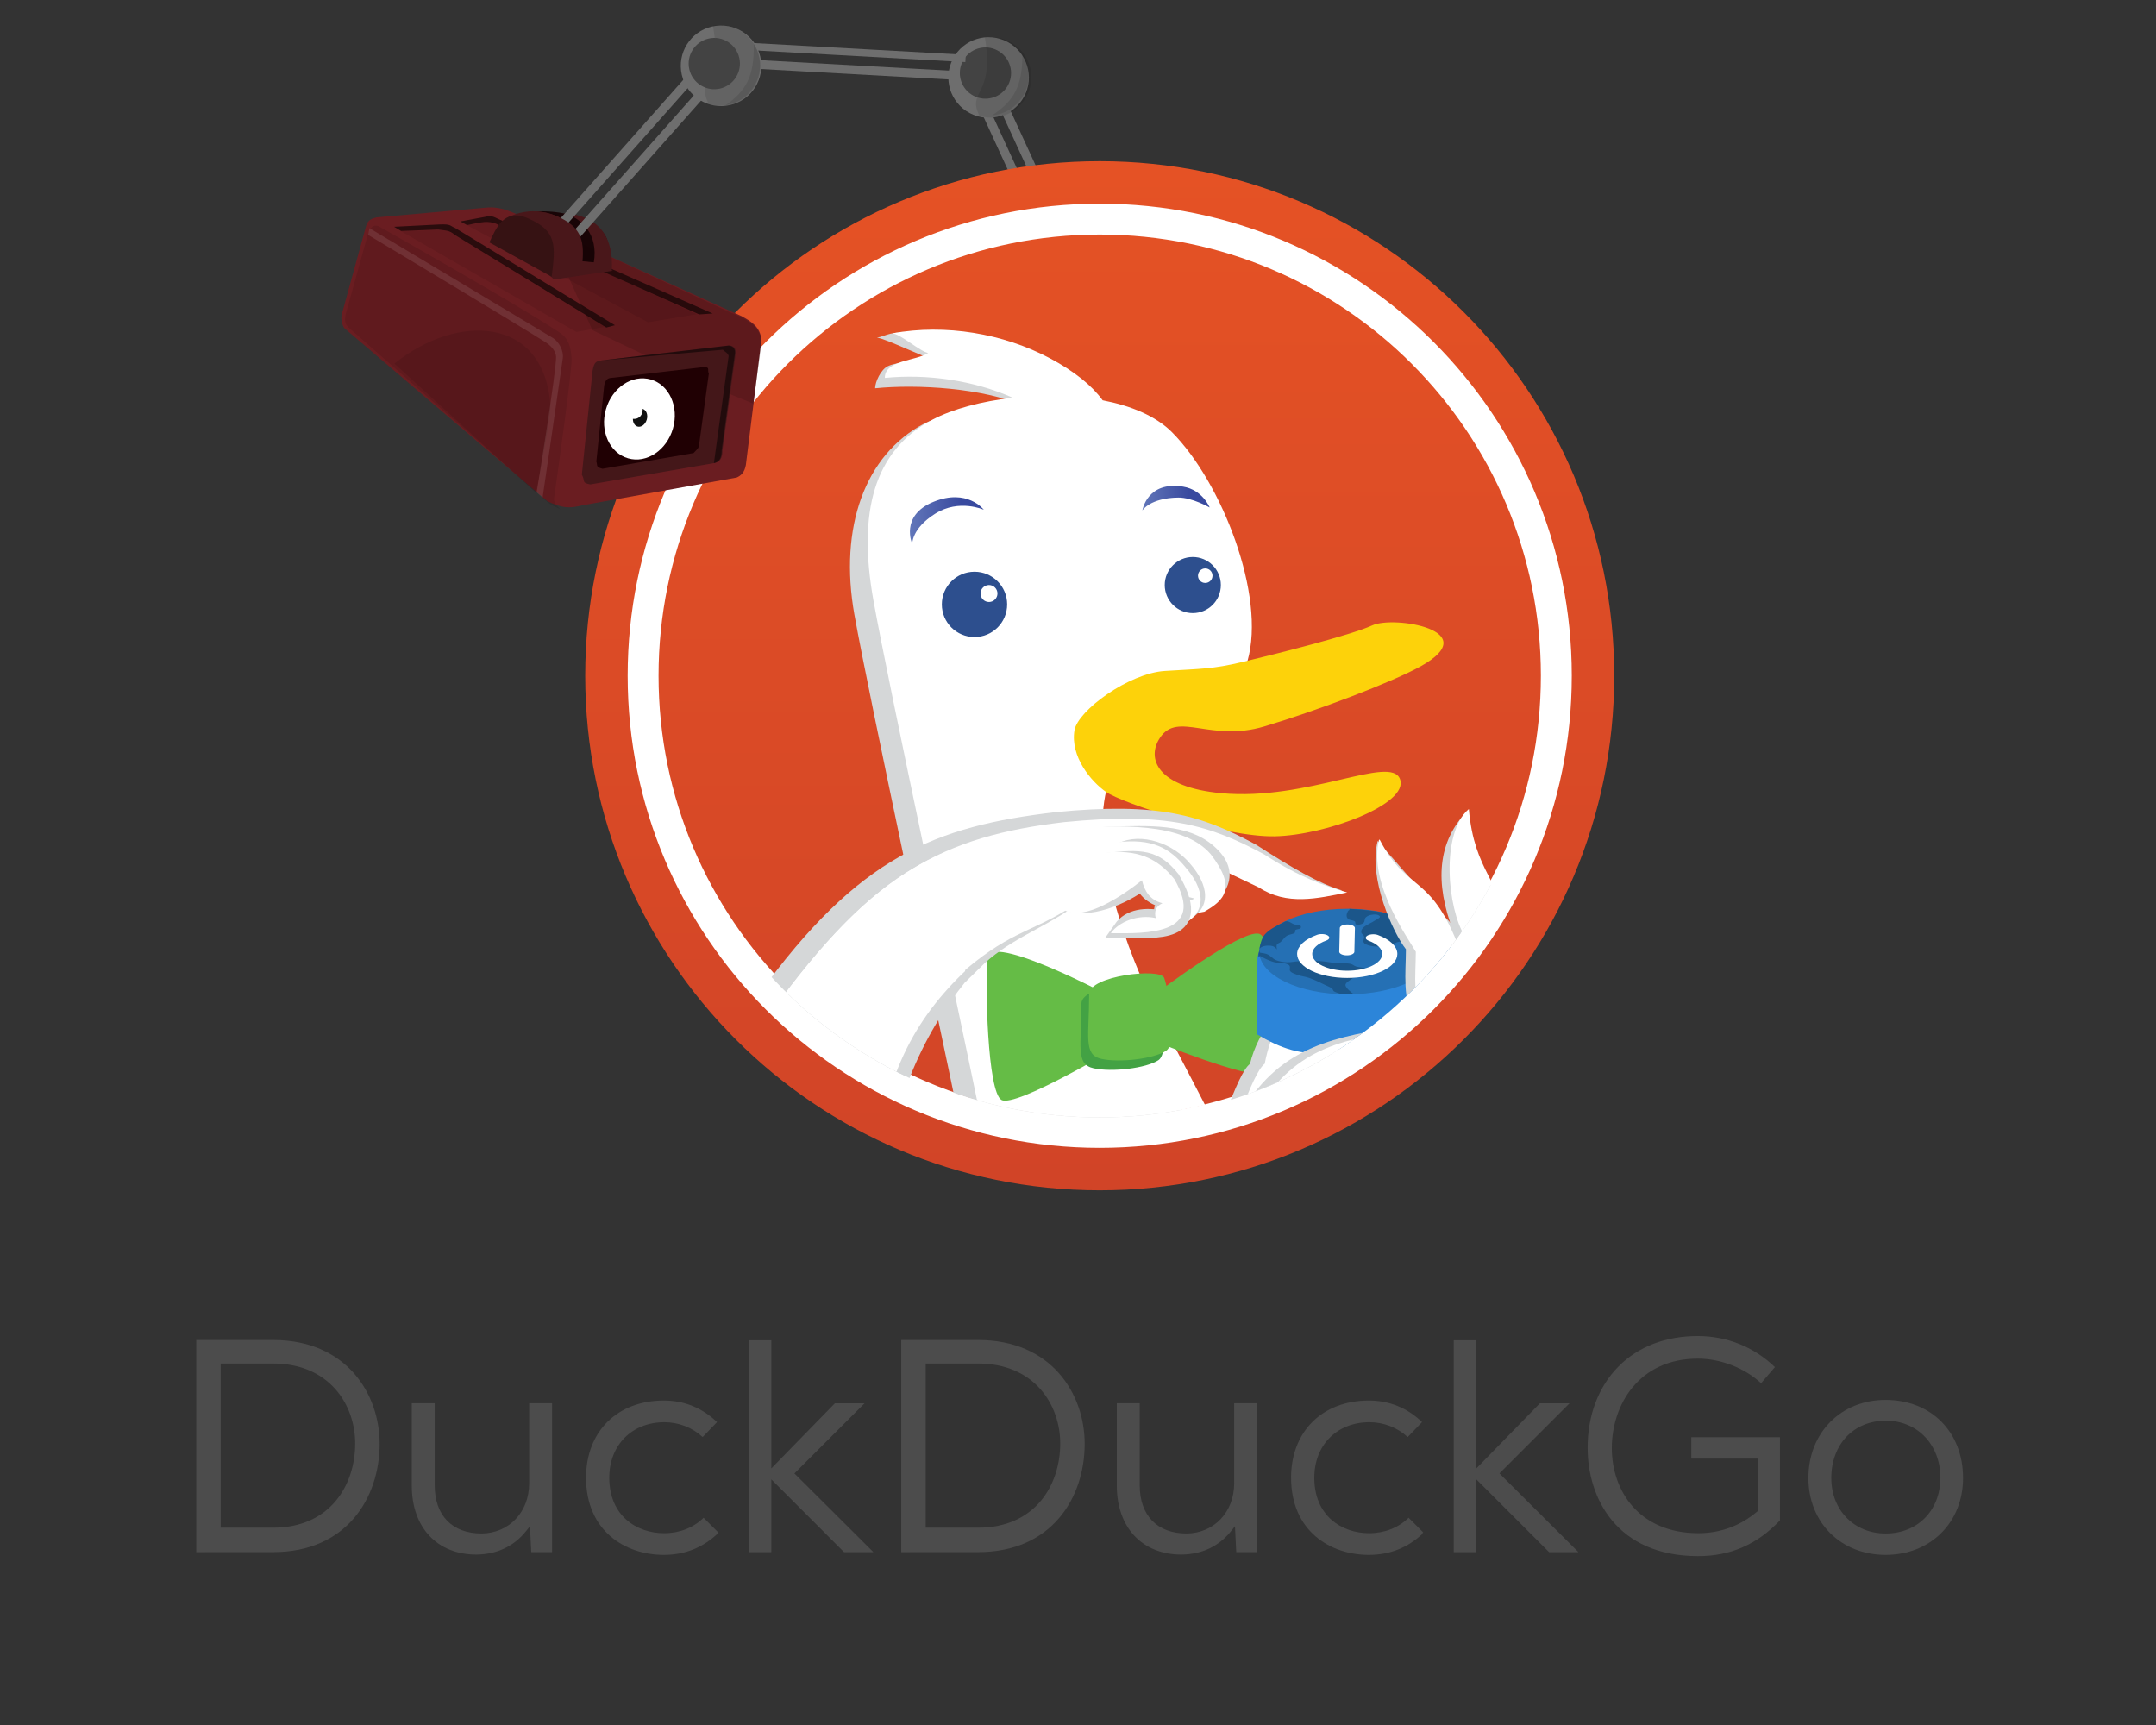<?xml version="1.0" encoding="UTF-8" standalone="no"?>
<!-- Generator: Adobe Illustrator 16.0.4, SVG Export Plug-In . SVG Version: 6.00 Build 0)  -->

<svg
   xmlns:dc="http://purl.org/dc/elements/1.1/"
   xmlns:cc="http://creativecommons.org/ns#"
   xmlns:rdf="http://www.w3.org/1999/02/22-rdf-syntax-ns#"
   xmlns:svg="http://www.w3.org/2000/svg"
   xmlns="http://www.w3.org/2000/svg"
   xmlns:xlink="http://www.w3.org/1999/xlink"
   xmlns:sodipodi="http://sodipodi.sourceforge.net/DTD/sodipodi-0.dtd"
   xmlns:inkscape="http://www.inkscape.org/namespaces/inkscape"
   version="1.1"
   id="Layer_1"
   x="0px"
   y="0px"
   width="250px"
   height="200px"
   viewBox="-10.5 -3.5 250 200"
   enable-background="new -10.5 -3.5 250 200"
   xml:space="preserve"
   inkscape:version="0.48.4 r9939"
   sodipodi:docname="logo_homepage.normal.v105.html"><rect x="-10.5" y="-3.5" width="250" height="200" fill="#333333" stroke="none"/><defs
     id="defs116"><clipPath
       clipPathUnits="userSpaceOnUse"
       id="clipPath6124"><path
         sodipodi:type="arc"
         style="fill:#ffffff;fill-opacity:1;fill-rule:nonzero;stroke:none"
         id="path6126"
         sodipodi:cx="132.9572"
         sodipodi:cy="85.411888"
         sodipodi:rx="52.91964"
         sodipodi:ry="52.91964"
         d="m 185.877,85.412 a 52.92,52.92 0 1 1 -105.839,0 52.92,52.92 0 1 1 105.839,0 z"
         transform="matrix(0.992,0,0,0.992,-4.403,-6.335)" /></clipPath><clipPath
       clipPathUnits="userSpaceOnUse"
       id="clipPath6164"><path
         sodipodi:type="arc"
         style="fill:#ffffff;fill-opacity:1;fill-rule:nonzero;stroke:none"
         id="path6166"
         sodipodi:cx="132.9572"
         sodipodi:cy="85.411888"
         sodipodi:rx="52.91964"
         sodipodi:ry="52.91964"
         d="m 185.877,85.412 a 52.92,52.92 0 1 1 -105.839,0 52.92,52.92 0 1 1 105.839,0 z"
         transform="matrix(0.992,0,0,0.992,-4.403,-6.335)" /></clipPath><clipPath
       clipPathUnits="userSpaceOnUse"
       id="clipPath6168"><path
         sodipodi:type="arc"
         style="fill:#ffffff;fill-opacity:1;fill-rule:nonzero;stroke:none"
         id="path6170"
         sodipodi:cx="132.9572"
         sodipodi:cy="85.411888"
         sodipodi:rx="52.91964"
         sodipodi:ry="52.91964"
         d="m 185.877,85.412 a 52.92,52.92 0 1 1 -105.839,0 52.92,52.92 0 1 1 105.839,0 z"
         transform="matrix(0.992,0,0,0.992,-4.403,-6.335)" /></clipPath><clipPath
       id="SVGID_3_-9"><path
         d="m 180.221,78.206 c 0,29.06 -23.64,52.699 -52.703,52.699 -29.057,0 -52.695,-23.642 -52.695,-52.699 0,-29.056 23.64,-52.694 52.695,-52.694 29.063,-0.001 52.703,23.638 52.703,52.694 z"
         id="use22"
         inkscape:connector-curvature="0" /></clipPath><linearGradient
       id="SVGID_4_-1"
       gradientUnits="userSpaceOnUse"
       x1="205.383"
       y1="651.261"
       x2="214"
       y2="651.261"
       gradientTransform="translate(-100,-591)"><stop
         offset="0.006"
         style="stop-color:#6176B9"
         id="stop39" /><stop
         offset="0.691"
         style="stop-color:#394A9F"
         id="stop41" /></linearGradient><linearGradient
       id="SVGID_5_-9"
       gradientUnits="userSpaceOnUse"
       x1="232.491"
       y1="648.637"
       x2="240.34"
       y2="648.637"
       gradientTransform="translate(-100,-591)"><stop
         offset="0.006"
         style="stop-color:#6176B9"
         id="stop46" /><stop
         offset="0.691"
         style="stop-color:#394A9F"
         id="stop48" /></linearGradient><linearGradient
       id="SVGID_1_-1"
       gradientUnits="userSpaceOnUse"
       x1="227.518"
       y1="729.348"
       x2="227.518"
       y2="609.349"
       gradientTransform="translate(-110.26,-593.988)"><stop
         offset="0"
         style="stop-color:#D14427"
         id="stop4" /><stop
         offset="1"
         style="stop-color:#E55225"
         id="stop6-0" /></linearGradient><clipPath
       clipPathUnits="userSpaceOnUse"
       id="clipPath4222"><path
         sodipodi:type="arc"
         style="fill:#ffffff;fill-opacity:1;fill-rule:nonzero;stroke:none"
         id="path4224"
         sodipodi:cx="146.61459"
         sodipodi:cy="89.906464"
         sodipodi:rx="51.599243"
         sodipodi:ry="51.599243"
         d="m 198.214,89.906 a 51.599,51.599 0 1 1 -103.198,0 51.599,51.599 0 1 1 103.198,0 z"
         transform="translate(-19.182,-11.726)" /></clipPath><clipPath
       clipPathUnits="userSpaceOnUse"
       id="clipPath4226"><path
         sodipodi:type="arc"
         style="fill:#ffffff;fill-opacity:1;fill-rule:nonzero;stroke:none"
         id="path4228"
         sodipodi:cx="146.61459"
         sodipodi:cy="89.906464"
         sodipodi:rx="51.599243"
         sodipodi:ry="51.599243"
         d="m 198.214,89.906 a 51.599,51.599 0 1 1 -103.198,0 51.599,51.599 0 1 1 103.198,0 z"
         transform="translate(-19.182,-11.726)" /></clipPath><clipPath
       clipPathUnits="userSpaceOnUse"
       id="clipPath4230"><path
         sodipodi:type="arc"
         style="fill:#ffffff;fill-opacity:1;fill-rule:nonzero;stroke:none"
         id="path4232"
         sodipodi:cx="146.61459"
         sodipodi:cy="89.906464"
         sodipodi:rx="51.599243"
         sodipodi:ry="51.599243"
         d="m 198.214,89.906 a 51.599,51.599 0 1 1 -103.198,0 51.599,51.599 0 1 1 103.198,0 z"
         transform="translate(-19.182,-11.726)" /></clipPath><clipPath
       clipPathUnits="userSpaceOnUse"
       id="clipPath4234"><path
         sodipodi:type="arc"
         style="fill:#ffffff;fill-opacity:1;fill-rule:nonzero;stroke:none"
         id="path4236"
         sodipodi:cx="146.61459"
         sodipodi:cy="89.906464"
         sodipodi:rx="51.599243"
         sodipodi:ry="51.599243"
         d="m 198.214,89.906 a 51.599,51.599 0 1 1 -103.198,0 51.599,51.599 0 1 1 103.198,0 z"
         transform="translate(-19.182,-11.726)" /></clipPath><clipPath
       clipPathUnits="userSpaceOnUse"
       id="clipPath4238"><path
         sodipodi:type="arc"
         style="fill:#ffffff;fill-opacity:1;fill-rule:nonzero;stroke:none"
         id="path4240"
         sodipodi:cx="146.61459"
         sodipodi:cy="89.906464"
         sodipodi:rx="51.599243"
         sodipodi:ry="51.599243"
         d="m 198.214,89.906 a 51.599,51.599 0 1 1 -103.198,0 51.599,51.599 0 1 1 103.198,0 z"
         transform="translate(-19.182,-11.726)" /></clipPath><clipPath
       clipPathUnits="userSpaceOnUse"
       id="clipPath4242"><path
         sodipodi:type="arc"
         style="fill:#ffffff;fill-opacity:1;fill-rule:nonzero;stroke:none"
         id="path4244"
         sodipodi:cx="146.61459"
         sodipodi:cy="89.906464"
         sodipodi:rx="51.599243"
         sodipodi:ry="51.599243"
         d="m 198.214,89.906 a 51.599,51.599 0 1 1 -103.198,0 51.599,51.599 0 1 1 103.198,0 z"
         transform="translate(-19.182,-11.726)" /></clipPath><clipPath
       clipPathUnits="userSpaceOnUse"
       id="clipPath4246"><path
         sodipodi:type="arc"
         style="fill:#ffffff;fill-opacity:1;fill-rule:nonzero;stroke:none"
         id="path4248"
         sodipodi:cx="146.61459"
         sodipodi:cy="89.906464"
         sodipodi:rx="51.599243"
         sodipodi:ry="51.599243"
         d="m 198.214,89.906 a 51.599,51.599 0 1 1 -103.198,0 51.599,51.599 0 1 1 103.198,0 z"
         transform="translate(-19.182,-11.726)" /></clipPath><clipPath
       clipPathUnits="userSpaceOnUse"
       id="clipPath4250"><path
         sodipodi:type="arc"
         style="fill:#ffffff;fill-opacity:1;fill-rule:nonzero;stroke:none"
         id="path4252"
         sodipodi:cx="146.61459"
         sodipodi:cy="89.906464"
         sodipodi:rx="51.599243"
         sodipodi:ry="51.599243"
         d="m 198.214,89.906 a 51.599,51.599 0 1 1 -103.198,0 51.599,51.599 0 1 1 103.198,0 z"
         transform="translate(-19.182,-11.726)" /></clipPath><clipPath
       clipPathUnits="userSpaceOnUse"
       id="clipPath4254"><path
         sodipodi:type="arc"
         style="fill:#ffffff;fill-opacity:1;fill-rule:nonzero;stroke:none"
         id="path4256"
         sodipodi:cx="146.61459"
         sodipodi:cy="89.906464"
         sodipodi:rx="51.599243"
         sodipodi:ry="51.599243"
         d="m 198.214,89.906 a 51.599,51.599 0 1 1 -103.198,0 51.599,51.599 0 1 1 103.198,0 z"
         transform="translate(-19.182,-11.726)" /></clipPath><clipPath
       clipPathUnits="userSpaceOnUse"
       id="clipPath4258"><path
         sodipodi:type="arc"
         style="fill:#ffffff;fill-opacity:1;fill-rule:nonzero;stroke:none"
         id="path4260"
         sodipodi:cx="146.61459"
         sodipodi:cy="89.906464"
         sodipodi:rx="51.599243"
         sodipodi:ry="51.599243"
         d="m 198.214,89.906 a 51.599,51.599 0 1 1 -103.198,0 51.599,51.599 0 1 1 103.198,0 z"
         transform="translate(-19.182,-11.726)" /></clipPath><clipPath
       clipPathUnits="userSpaceOnUse"
       id="clipPath4262"><path
         sodipodi:type="arc"
         style="fill:#ffffff;fill-opacity:1;fill-rule:nonzero;stroke:none"
         id="path4264"
         sodipodi:cx="146.61459"
         sodipodi:cy="89.906464"
         sodipodi:rx="51.599243"
         sodipodi:ry="51.599243"
         d="m 198.214,89.906 a 51.599,51.599 0 1 1 -103.198,0 51.599,51.599 0 1 1 103.198,0 z"
         transform="matrix(2.285,0,0,4.793,-73.438,-511.103)" /></clipPath><clipPath
       clipPathUnits="userSpaceOnUse"
       id="clipPath4266"><path
         sodipodi:type="arc"
         style="fill:#ffffff;fill-opacity:1;fill-rule:nonzero;stroke:none"
         id="path4268"
         sodipodi:cx="146.61459"
         sodipodi:cy="89.906464"
         sodipodi:rx="51.599243"
         sodipodi:ry="51.599243"
         d="m 198.214,89.906 a 51.599,51.599 0 1 1 -103.198,0 51.599,51.599 0 1 1 103.198,0 z"
         transform="translate(-19.182,-11.726)" /></clipPath><clipPath
       clipPathUnits="userSpaceOnUse"
       id="clipPath4270"><path
         sodipodi:type="arc"
         style="fill:#ffffff;fill-opacity:1;fill-rule:nonzero;stroke:none"
         id="path4272"
         sodipodi:cx="146.61459"
         sodipodi:cy="89.906464"
         sodipodi:rx="51.599243"
         sodipodi:ry="51.599243"
         d="m 198.214,89.906 a 51.599,51.599 0 1 1 -103.198,0 51.599,51.599 0 1 1 103.198,0 z"
         transform="translate(-19.182,-7.206)" /></clipPath><clipPath
       clipPathUnits="userSpaceOnUse"
       id="clipPath4274"><path
         sodipodi:type="arc"
         style="fill:#ffffff;fill-opacity:1;fill-rule:nonzero;stroke:none"
         id="path4276"
         sodipodi:cx="146.61459"
         sodipodi:cy="89.906464"
         sodipodi:rx="51.599243"
         sodipodi:ry="51.599243"
         d="m 198.214,89.906 a 51.599,51.599 0 1 1 -103.198,0 51.599,51.599 0 1 1 103.198,0 z"
         transform="translate(-19.182,-11.726)" /></clipPath><clipPath
       clipPathUnits="userSpaceOnUse"
       id="clipPath4278"><path
         sodipodi:type="arc"
         style="fill:#ffffff;fill-opacity:1;fill-rule:nonzero;stroke:none"
         id="path4280"
         sodipodi:cx="146.61459"
         sodipodi:cy="89.906464"
         sodipodi:rx="51.599243"
         sodipodi:ry="51.599243"
         d="m 198.214,89.906 a 51.599,51.599 0 1 1 -103.198,0 51.599,51.599 0 1 1 103.198,0 z"
         transform="translate(-19.182,-11.726)" /></clipPath><clipPath
       clipPathUnits="userSpaceOnUse"
       id="clipPath4282"><path
         sodipodi:type="arc"
         style="fill:#ffffff;fill-opacity:1;fill-rule:nonzero;stroke:none"
         id="path4284"
         sodipodi:cx="146.61459"
         sodipodi:cy="89.906464"
         sodipodi:rx="51.599243"
         sodipodi:ry="51.599243"
         d="m 198.214,89.906 a 51.599,51.599 0 1 1 -103.198,0 51.599,51.599 0 1 1 103.198,0 z"
         transform="translate(-19.182,-11.726)" /></clipPath><clipPath
       clipPathUnits="userSpaceOnUse"
       id="clipPath4286"><path
         sodipodi:type="arc"
         style="fill:#ffffff;fill-opacity:1;fill-rule:nonzero;stroke:none"
         id="path4288"
         sodipodi:cx="146.61459"
         sodipodi:cy="89.906464"
         sodipodi:rx="51.599243"
         sodipodi:ry="51.599243"
         d="m 198.214,89.906 a 51.599,51.599 0 1 1 -103.198,0 51.599,51.599 0 1 1 103.198,0 z"
         transform="translate(-19.182,-11.726)" /></clipPath><clipPath
       clipPathUnits="userSpaceOnUse"
       id="clipPath4290"><path
         sodipodi:type="arc"
         style="fill:#ffffff;fill-opacity:1;fill-rule:nonzero;stroke:none"
         id="path4292"
         sodipodi:cx="146.61459"
         sodipodi:cy="89.906464"
         sodipodi:rx="51.599243"
         sodipodi:ry="51.599243"
         d="m 198.214,89.906 a 51.599,51.599 0 1 1 -103.198,0 51.599,51.599 0 1 1 103.198,0 z"
         transform="translate(-29.442,-14.714)" /></clipPath></defs><sodipodi:namedview
     pagecolor="#ffffff"
     bordercolor="#666666"
     borderopacity="1"
     objecttolerance="10"
     gridtolerance="10"
     guidetolerance="10"
     inkscape:pageopacity="0"
     inkscape:pageshadow="2"
     inkscape:window-width="1590"
     inkscape:window-height="890"
     id="namedview114"
     showgrid="false"
     inkscape:zoom="2.3311073"
     inkscape:cx="121.281"
     inkscape:cy="84.663119"
     inkscape:window-x="0"
     inkscape:window-y="0"
     inkscape:window-maximized="1"
     inkscape:current-layer="Layer_1" /><g
     id="g3338"
     transform="matrix(-0.99,-0.143,-0.143,0.99,241.991,19.085)"><rect
       transform="matrix(-0.84,-0.543,-0.543,0.84,0,0)"
       y="-69.644"
       x="-119.87"
       height="23.917"
       width="1.023"
       id="rect3154-74-8"
       style="fill:#6e6e6e;fill-opacity:1;stroke:none" /><rect
       transform="matrix(-0.84,-0.543,-0.543,0.84,0,0)"
       y="-68.509"
       x="-121.987"
       height="23.917"
       width="1.023"
       id="rect3154-7-5-0"
       style="fill:#6e6e6e;fill-opacity:1;stroke:none" /><path
       transform="matrix(-0.621,-1.727,-1.727,0.621,69.342,-189.514)"
       d="m -110.553,0.712 c 0,1.405 -1.139,2.544 -2.544,2.544 -1.405,0 -2.544,-1.139 -2.544,-2.544 0,-1.405 1.139,-2.544 2.544,-2.544 1.405,0 2.544,1.139 2.544,2.544 z"
       sodipodi:ry="2.5440969"
       sodipodi:rx="2.5440969"
       sodipodi:cy="0.71239948"
       sodipodi:cx="-113.09668"
       id="path3984-3-5"
       style="fill:#6e6e6e;fill-opacity:1;fill-rule:nonzero;stroke:none"
       sodipodi:type="arc" /><path
       transform="matrix(-0.621,-1.727,-1.727,0.621,69.779,-189.971)"
       d="m -111.478,0.712 c 0,0.894 -0.725,1.619 -1.619,1.619 -0.894,0 -1.619,-0.725 -1.619,-1.619 0,-0.894 0.725,-1.619 1.619,-1.619 0.894,0 1.619,0.725 1.619,1.619 z"
       sodipodi:ry="1.6189709"
       sodipodi:rx="1.6189709"
       sodipodi:cy="0.71239948"
       sodipodi:cx="-113.09668"
       id="path3984-3-6-9-3"
       style="fill:#434343;fill-opacity:1;fill-rule:nonzero;stroke:none"
       sodipodi:type="arc" /><g
       transform="matrix(0.871,-0.491,0.491,0.871,14.823,68.58)"
       id="g3286"><path
         style="opacity:0.1;fill:#000000;fill-opacity:1;fill-rule:nonzero;stroke:none"
         d="m 136.434,1.781 c -2.427,0.873 -3.687,3.548 -2.814,5.975 0.479,1.332 1.501,2.313 2.727,2.782 3.069,-1.493 -0.092,-2.791 5.052,-7.581 -1.237,-1.299 -3.169,-1.821 -4.965,-1.175 z"
         id="path3984-0-5-3"
         inkscape:connector-curvature="0"
         sodipodi:nodetypes="ssccs" /><path
         style="opacity:0.1;fill:#000000;fill-opacity:1;fill-rule:nonzero;stroke:none"
         d="m 136.824,1.775 c -2.427,0.873 -3.687,3.548 -2.814,5.975 0.263,0.732 0.69,1.357 1.225,1.85 -0.968,-2.882 -0.765,-4.805 1.589,-7.825 z"
         id="path3984-0-9-1-7"
         inkscape:connector-curvature="0"
         sodipodi:nodetypes="cscc" /></g></g><path
     sodipodi:type="arc"
     style="fill:#ffffff;fill-opacity:1;fill-rule:nonzero;stroke:none"
     id="path3430"
     sodipodi:cx="134.39937"
     sodipodi:cy="79.487213"
     sodipodi:rx="56.277195"
     sodipodi:ry="56.683235"
     d="m 190.677,79.487 a 56.277,56.683 0 1 1 -112.554,0 56.277,56.683 0 1 1 112.554,0 z"
     transform="translate(-16.672,-4.312)" /><g
     id="g3"><linearGradient
       id="SVGID_1_"
       gradientUnits="userSpaceOnUse"
       x1="863.019"
       y1="-1255.507"
       x2="863.019"
       y2="-1136.188"
       gradientTransform="matrix(1 0 0 -1 -746 -1121)"><stop
         offset="0"
         style="stop-color:#D14427"
         id="stop6" /><stop
         offset="1"
         style="stop-color:#E55225"
         id="stop8" /></linearGradient><path
       fill="url(#SVGID_1_)"
       d="M168.173,74.848c0,28.251-22.901,51.157-51.155,51.157c-28.252,0-51.155-22.905-51.155-51.157   c0-28.252,22.902-51.155,51.155-51.155C145.271,23.693,168.173,46.597,168.173,74.848z M176.678,74.848   c0,32.947-26.713,59.66-59.66,59.66c-32.947,0-59.66-26.713-59.66-59.66c0-32.947,26.713-59.66,59.66-59.66   C149.965,15.188,176.678,41.9,176.678,74.848z M171.756,74.848c0-30.229-24.51-54.736-54.738-54.736   c-30.227,0-54.738,24.508-54.738,54.736s24.512,54.736,54.738,54.736C147.246,129.584,171.756,105.076,171.756,74.848z"
       id="path10" /><g
       id="g12"><g
         id="g14"><g
           id="g16"><g
             id="g18"><g
               id="g20"><g
                 id="g22"><g
                   id="g24"><defs
                     id="defs26"><path
                       id="SVGID_2_"
                       d="M168.374,74.707c0,28.316-23.036,51.354-51.356,51.354c-28.313,0-51.348-23.039-51.348-51.354           c0-28.313,23.036-51.348,51.348-51.348C145.338,23.358,168.374,46.394,168.374,74.707z" /></defs><clipPath
                     id="SVGID_3_"><use
                       xlink:href="#SVGID_2_"
                       overflow="visible"
                       id="use30" /></clipPath><g
                     clip-path="url(#SVGID_3_)"
                     id="g32"><path
                       fill="#D5D7D8"
                       d="M137.982,151.041c-1.801-8.285-12.262-27.039-16.229-34.969c-3.965-7.93-7.939-19.11-6.129-26.322           c0.327-1.312-3.436-11.307-2.354-12.014c8.416-5.49,10.632,0.598,14.001-1.863c1.737-1.273,4.09,1.047,4.692-1.059           c2.158-7.568-3.006-20.76-8.769-26.527c-1.885-1.879-4.772-3.059-8.03-3.686c-1.254-1.713-3.275-3.361-6.138-4.879           c-3.188-1.697-10.121-3.938-13.717-4.535c-2.492-0.41-3.055,0.287-4.119,0.461c0.992,0.088,5.699,2.414,6.615,2.549           c-0.916,0.619-3.607-0.029-5.324,0.742c-0.865,0.391-1.512,1.877-1.506,2.58c4.91-0.496,12.574-0.016,17.1,2           c-3.602,0.41-9.08,0.867-11.436,2.105c-6.848,3.609-9.873,12.035-8.07,22.133c1.804,10.075,9.738,46.849,12.262,59.129           c2.525,12.263-5.408,20.189-10.455,22.354l5.408,0.363l-1.801,3.967c6.484,0.719,13.695-1.441,13.695-1.441           c-1.438,3.965-11.176,5.412-11.176,5.412s4.691,1.438,12.258-1.447c7.575-2.883,12.263-4.688,12.263-4.688l3.604,9.373           l6.854-6.846l2.885,7.211C134.375,161.143,139.785,159.336,137.982,151.041z"
                       id="path34" /><path
                       fill="#FFFFFF"
                       d="M140.16,149.359c-1.795-8.289-12.256-27.043-16.227-34.977c-3.97-7.935-7.935-19.112-6.129-26.321           c0.334-1.309,0.34-6.668,1.428-7.379c8.41-5.494,7.812-0.184,11.186-2.645c1.74-1.27,3.133-2.805,3.738-4.912           c2.164-7.572-3.006-20.76-8.773-26.529c-1.879-1.879-4.768-3.062-8.025-3.686c-1.252-1.717-3.271-3.361-6.13-4.881           c-5.391-2.863-12.074-4.006-18.266-2.883c0.99,0.09,3.256,2.137,4.168,2.273c-1.381,0.936-5.053,0.816-5.029,2.896           c4.916-0.492,10.303,0.285,14.834,2.297c-3.602,0.41-6.955,1.299-9.311,2.543c-6.854,3.602-8.656,10.812-6.854,20.914           c1.807,10.096,9.742,46.87,12.256,59.127c2.527,12.258-5.402,20.188-10.449,22.352l5.408,0.359l-1.801,3.973           c6.484,0.719,13.695-1.441,13.695-1.441c-1.438,3.972-11.176,5.406-11.176,5.406s4.686,1.441,12.258-1.445           c7.578-2.883,12.269-4.686,12.269-4.686l3.602,9.373l6.854-6.852l2.89,7.213           C136.564,159.455,141.969,157.65,140.16,149.359z"
                       id="path36" /><path
                       fill="#2D4F8E"
                       d="M98.711,66.574c0-2.092,1.693-3.787,3.789-3.787c2.09,0,3.785,1.695,3.785,3.787           c0,2.094-1.695,3.787-3.785,3.787C100.404,70.361,98.711,68.668,98.711,66.574z"
                       id="path38" /><path
                       fill="#FFFFFF"
                       d="M103.197,65.312c0-0.545,0.441-0.984,0.98-0.984c0.543,0,0.984,0.439,0.984,0.984           c0,0.543-0.441,0.984-0.984,0.984C103.639,66.297,103.197,65.855,103.197,65.312z"
                       id="path40" /><path
                       fill="#2D4F8E"
                       d="M124.557,64.328c0-1.793,1.461-3.25,3.252-3.25c1.801,0,3.256,1.457,3.256,3.25           c0,1.801-1.455,3.258-3.256,3.258C126.018,67.586,124.557,66.129,124.557,64.328z"
                       id="path42" /><path
                       fill="#FFFFFF"
                       d="M128.414,63.246c0-0.463,0.379-0.842,0.838-0.842c0.477,0,0.844,0.379,0.844,0.842           c0,0.469-0.367,0.842-0.844,0.842C128.793,64.088,128.414,63.715,128.414,63.246z"
                       id="path44" /><linearGradient
                       id="SVGID_4_"
                       gradientUnits="userSpaceOnUse"
                       x1="841.009"
                       y1="-1177.863"
                       x2="849.576"
                       y2="-1177.863"
                       gradientTransform="matrix(1 0 0 -1 -746 -1121)"><stop
                         offset="0.006"
                         style="stop-color:#6176B9"
                         id="stop47" /><stop
                         offset="0.691"
                         style="stop-color:#394A9F"
                         id="stop49" /></linearGradient><path
                       fill="url(#SVGID_4_)"
                       d="M103.576,55.601c0,0-2.854-1.291-5.629,0.453c-2.77,1.742-2.668,3.523-2.668,3.523           s-1.473-3.283,2.453-4.891C101.662,53.076,103.576,55.601,103.576,55.601z"
                       id="path51" /><linearGradient
                       id="SVGID_5_"
                       gradientUnits="userSpaceOnUse"
                       x1="867.963"
                       y1="-1175.254"
                       x2="875.768"
                       y2="-1175.254"
                       gradientTransform="matrix(1 0 0 -1 -746 -1121)"><stop
                         offset="0.006"
                         style="stop-color:#6176B9"
                         id="stop54" /><stop
                         offset="0.691"
                         style="stop-color:#394A9F"
                         id="stop56" /></linearGradient><path
                       fill="url(#SVGID_5_)"
                       d="M129.768,55.341c0,0-2.051-1.172-3.643-1.152c-3.268,0.043-4.162,1.488-4.162,1.488           s0.549-3.445,4.734-2.754C128.963,53.3,129.768,55.341,129.768,55.341z"
                       id="path58" /></g></g></g></g></g></g></g><path
         fill="#FDD20A"
         d="M114.09,81.178c0.379-2.291,6.299-6.625,10.49-6.887c4.201-0.264,5.51-0.205,9.01-1.043    c3.508-0.838,12.535-3.088,15.033-4.242c2.504-1.156,13.102,0.572,5.631,4.738c-3.234,1.809-11.945,5.131-18.172,6.988    c-6.219,1.861-9.99-1.777-12.059,1.281c-1.646,2.432-0.334,5.762,7.098,6.453c10.037,0.93,19.66-4.52,20.719-1.625    c1.064,2.895-8.625,6.508-14.527,6.623c-5.891,0.111-17.774-3.896-19.553-5.137C115.975,87.088,113.596,84.197,114.09,81.178z"
         id="path60" /></g></g><g
     id="g62"><g
       id="g64"><path
         fill="#4C4C4C"
         d="M12.254,176.457v-24.598h8.914c8.487,0,12.352,6.236,12.352,12.033c0,6.254-3.819,12.562-12.352,12.562    L12.254,176.457L12.254,176.457z M15.088,173.623h6.08c6.575,0,9.518-4.904,9.518-9.766c0-4.465-2.979-9.271-9.518-9.271h-6.08    V173.623z"
         id="path66" /></g><g
       id="g68"><path
         fill="#4C4C4C"
         d="M44.745,176.74c-4.554,0-7.497-3.137-7.497-7.992v-9.551h2.657v9.516c0,3.496,2.034,5.584,5.442,5.584    c3.195-0.035,5.513-2.488,5.513-5.832v-9.268h2.657v17.26h-2.414l-0.152-3.002l-0.412,0.518    C49.107,175.773,47.158,176.705,44.745,176.74z"
         id="path70" /></g><g
       id="g72"><path
         fill="#4C4C4C"
         d="M66.476,176.775c-4.49,0-9.02-2.771-9.02-8.949c0-5.354,3.625-8.949,9.02-8.949    c2.361,0,4.436,0.842,6.168,2.502l-1.67,1.734c-1.175-1.096-2.781-1.721-4.427-1.721c-3.768,0-6.399,2.646-6.399,6.434    c0,4.445,3.196,6.436,6.364,6.436c1.782,0,3.4-0.636,4.573-1.791l1.736,1.736C71.074,175.912,68.94,176.775,66.476,176.775z"
         id="path74" /></g><g
       id="g76"><polygon
         fill="#4C4C4C"
         points="87.373,176.457 78.938,168.021 78.938,176.457 76.316,176.457 76.316,151.895 78.938,151.895     78.938,166.752 86.311,159.197 89.748,159.197 81.614,167.331 90.741,176.422 90.741,176.457   "
         id="polygon78" /></g><g
       id="g80"><path
         fill="#4C4C4C"
         d="M94.007,176.457v-24.598h8.913c8.487,0,12.354,6.236,12.354,12.033c0,6.254-3.815,12.562-12.354,12.562    L94.007,176.457L94.007,176.457z M96.84,173.623h6.08c6.575,0,9.519-4.904,9.519-9.766c0-4.465-2.979-9.271-9.519-9.271h-6.08    V173.623z"
         id="path82" /></g><g
       id="g84"><path
         fill="#4C4C4C"
         d="M126.496,176.74c-4.555,0-7.496-3.137-7.496-7.992v-9.551h2.657v9.516c0,3.496,2.034,5.584,5.44,5.584    c3.191-0.035,5.514-2.488,5.514-5.832v-9.268h2.656v17.26h-2.416l-0.149-3.002l-0.412,0.518    C130.857,175.773,128.909,176.705,126.496,176.74z"
         id="path86" /></g><g
       id="g88"><path
         fill="#4C4C4C"
         d="M148.229,176.775c-4.49,0-9.021-2.771-9.021-8.949c0-5.354,3.625-8.949,9.021-8.949    c2.36,0,4.438,0.842,6.168,2.502l-1.67,1.734c-1.176-1.096-2.781-1.721-4.428-1.721c-3.768,0-6.398,2.646-6.398,6.434    c0,4.445,3.197,6.436,6.363,6.436c1.782,0,3.4-0.636,4.573-1.791l1.685,1.688l-0.088,0.09l0.049,0.049    C152.753,175.941,150.65,176.775,148.229,176.775z"
         id="path90" /></g><g
       id="g92"><polygon
         fill="#4C4C4C"
         points="169.125,176.457 160.689,168.021 160.689,176.457 158.068,176.457 158.068,151.895     160.689,151.895 160.689,166.752 168.062,159.197 171.501,159.197 163.367,167.331 172.493,176.422 172.493,176.457   "
         id="polygon94" /></g><g
       id="g96"><path
         fill="#4C4C4C"
         d="M186.408,176.918c-9.457,0-12.812-6.75-12.812-12.529c-0.019-3.765,1.256-7.125,3.584-9.467    c2.293-2.305,5.473-3.523,9.193-3.523c3.367,0,6.537,1.279,8.938,3.604l-1.604,1.869c-1.888-1.763-4.683-2.853-7.329-2.853    c-6.854,0-9.979,5.375-9.979,10.369c0,4.91,3.104,9.873,10.049,9.873c2.529,0,4.886-0.867,6.811-2.514l0.088-0.074v-6.062h-7.729    v-2.479h10.277v9.646C193.245,175.574,190.152,176.918,186.408,176.918z"
         id="path98" /></g><g
       id="g100"><path
         fill="#4C4C4C"
         d="M208.143,176.775c-5.187,0-8.949-3.748-8.949-8.914c0-5.246,3.768-9.055,8.949-9.055    c5.289,0,8.983,3.723,8.983,9.055C217.126,173.027,213.348,176.775,208.143,176.775z M208.177,161.215    c-3.726,0-6.327,2.734-6.327,6.646c0,3.729,2.646,6.436,6.293,6.436c3.709,0,6.326-2.646,6.362-6.434    C214.505,164.01,211.844,161.215,208.177,161.215z"
         id="path102" /></g></g><g
     id="g104"
     clip-path="url(#clipPath4290)"
     transform="translate(-0.322,-0.429)"><path
       d="m 118.633,112.475 c 0,0 -14.1,-7.521 -14.33,-4.47 -0.238,3.056 0,15.509 1.643,16.451 1.646,0.938 13.395,-6.108 13.395,-6.108 l -0.708,-5.873 z"
       id="path106"
       inkscape:connector-curvature="0"
       style="fill:#65bc46" /><path
       d="m 124.035,112.001 c 0,0 9.635,-7.285 11.754,-6.815 2.111,0.479 2.582,15.51 0.701,16.226 -1.881,0.694 -12.908,-3.815 -12.908,-3.815 l 0.453,-5.596 z"
       id="path108"
       inkscape:connector-curvature="0"
       style="fill:#65bc46" /><path
       d="m 115.219,113.271 c 0,4.931 -0.709,7.049 1.41,7.517 2.112,0.473 6.105,0 7.518,-0.938 1.41,-0.938 0.232,-7.281 -0.233,-8.465 -0.476,-1.171 -8.695,-0.228 -8.695,1.886 z"
       id="path110"
       inkscape:connector-curvature="0"
       style="fill:#43a244" /><path
       d="m 116.115,112.175 c 0,4.933 -0.707,7.05 1.41,7.519 2.107,0.476 6.104,0 7.518,-0.938 1.41,-0.941 0.232,-7.279 -0.238,-8.466 -0.471,-1.172 -8.69,-0.228 -8.69,1.885 z"
       id="path112"
       inkscape:connector-curvature="0"
       style="fill:#65bc46" /></g><g
     id="g4362-1"
     transform="matrix(-0.088,-0.996,0.996,-0.088,85.941,215.453)"><rect
       transform="matrix(0.99,0.143,-0.143,0.99,0,0)"
       y="-21.897"
       x="212.255"
       height="25.658"
       width="0.845"
       id="rect3154-1-7"
       style="fill:#6e6e6e;fill-opacity:1;stroke:none" /><rect
       transform="matrix(0.99,0.143,-0.143,0.99,0,0)"
       y="-20.762"
       x="210.139"
       height="23.917"
       width="1.023"
       id="rect3154-7-6-9"
       style="fill:#6e6e6e;fill-opacity:1;stroke:none" /></g><path
     transform="translate(-10.582,-3.417)"
     style="fill:#d5d7d8;fill-opacity:1;fill-rule:nonzero;stroke:none"
     d="m 145.023,123.269 c 1.884,-7.84 11.37,-12.647 10.429,-5.434 l -2.033,7.644 -14.216,11.49 c 1.94,-4.567 4.283,-12.568 5.819,-13.7 z"
     id="rect4016-1-0"
     inkscape:connector-curvature="0"
     sodipodi:nodetypes="ccccc"
     clip-path="url(#clipPath4286)" /><path
     transform="translate(-10.582,-3.417)"
     style="fill:#ffffff;fill-opacity:1;fill-rule:nonzero;stroke:none"
     d="m 146.73,123.256 c 2.816,-14.765 19.007,-10.846 19.389,-6.679 l -10.993,8.889 -14.216,11.49 c 1.94,-4.567 4.283,-12.568 5.819,-13.7 z"
     id="rect4016-19"
     inkscape:connector-curvature="0"
     sodipodi:nodetypes="ccccc"
     clip-path="url(#clipPath4282)" /><path
     transform="translate(-10.582,-3.417)"
     style="fill:#d5d7d8;fill-opacity:1;fill-rule:nonzero;stroke:none"
     d="m 164.924,115.817 c 0.341,-3.347 2.173,-5.494 3.678,-7.904 -2.159,-5.633 -1.902,-10.437 1.739,-14.081 0.069,4.667 3.927,11.088 4.869,14.027 -0.496,3.847 -3.134,8.562 -4.337,12.434 0,0 -6.115,-4.553 -5.949,-4.475 z"
     id="rect3227-8-6-6"
     inkscape:connector-curvature="0"
     sodipodi:nodetypes="cccccc"
     inkscape:transform-center-x="173.85479"
     inkscape:transform-center-y="21.967747"
     clip-path="url(#clipPath4278)" /><path
     transform="translate(-10.582,-3.417)"
     style="fill:#ffffff;fill-opacity:1;fill-rule:nonzero;stroke:none"
     d="m 166.631,115.804 c 0.341,-3.347 1.799,-4.935 3.304,-7.345 -2.015,-3.196 -2.842,-11.91 0.468,-14.744 0.629,7.279 3.663,8.194 5.102,15.112 -0.496,3.847 -1.722,7.58 -2.925,11.451 0,0 -6.115,-4.553 -5.949,-4.475 z"
     id="rect3227-8-69"
     inkscape:connector-curvature="0"
     sodipodi:nodetypes="ccccccc"
     inkscape:transform-center-x="173.85479"
     inkscape:transform-center-y="21.967747"
     clip-path="url(#clipPath4274)" /><path
     sodipodi:type="arc"
     style="fill:#245aa2;fill-opacity:1;fill-rule:nonzero;stroke:none"
     id="path5330"
     sodipodi:cx="156.20915"
     sodipodi:cy="115.27886"
     sodipodi:rx="10.243821"
     sodipodi:ry="3.5725784"
     d="m 166.453,115.279 a 10.244,3.573 0 1 1 -20.488,0 10.244,3.573 0 1 1 20.488,0 z"
     transform="translate(-10.582,-7.937)"
     clip-path="url(#clipPath4270)" /><path
     transform="translate(-10.582,-3.417)"
     style="fill:#2c85d9;fill-opacity:1;fill-rule:nonzero;stroke:none"
     d="m 145.893,110.746 c 1.993,1.326 4.355,1.645 6.663,1.706 l 8.991,-0.278 c 3.441,0.043 4.484,-1.969 6.69,-2.984 l 0,12.075 -13.88,0.575 c -3.225,0.602 -5.828,-0.402 -8.527,-2.007 z"
     id="rect5262"
     inkscape:connector-curvature="0"
     sodipodi:nodetypes="cccccccc"
     clip-path="url(#clipPath4266)" /><g
     id="g5345"
     transform="matrix(0.438,0,0,0.209,2.38,91.484)"
     clip-path="url(#clipPath4262)"><path
       transform="translate(-0.729,-0.146)"
       d="m 351.425,73.538 c 0,13.107 -10.462,23.732 -23.368,23.732 -12.906,0 -23.368,-10.625 -23.368,-23.732 0,-13.107 10.462,-23.732 23.368,-23.732 12.906,0 23.368,10.625 23.368,23.732 z"
       sodipodi:ry="23.732126"
       sodipodi:rx="23.367579"
       sodipodi:cy="73.538025"
       sodipodi:cx="328.05746"
       id="path5343"
       style="fill:#2570b4;fill-opacity:1;fill-rule:nonzero;stroke:none"
       sodipodi:type="arc" /><path
       inkscape:connector-curvature="0"
       id="path5335"
       d="m 327.292,60.378 -0.146,13.124"
       style="fill:none;stroke:#ffffff;stroke-width:4;stroke-linecap:round;stroke-linejoin:miter;stroke-miterlimit:4;stroke-opacity:1;stroke-dasharray:none" /><path
       sodipodi:nodetypes="sssssssccsccsssssssssssss"
       inkscape:connector-curvature="0"
       id="rect5337"
       d="m 333.343,53.16 c -0.49,0.247 -0.863,0.719 -1.128,1.199 -0.588,1.067 -0.09,2.643 -0.915,3.538 -0.379,0.412 -1.092,0.814 -1.586,0.551 -0.559,-0.297 -0.132,-1.313 -0.489,-1.836 -0.399,-0.584 -1.385,-0.626 -1.711,-1.254 -0.663,-1.279 -0.415,-2.919 -0.082,-4.32 0.072,-0.302 0.435,-0.825 0.435,-0.825 l -0.076,-0.545 c 4.232,0.463 8.926,1.637 12.366,3.8 2.987,1.878 7.404,7.565 7.404,7.565 0.708,4.668 0.165,10.421 -1.896,14.874 0,0 -0.855,-1.835 -1.411,-2.676 -0.536,-0.81 -1.466,-1.362 -1.839,-2.258 -0.384,-0.923 0.559,-2.501 -0.317,-2.982 -1.46,-0.801 -2.867,1.781 -4.472,2.225 -1.128,0.312 -2.374,0.586 -3.502,0.272 -0.918,-0.256 -1.878,-0.822 -2.327,-1.663 -0.64,-1.198 0.135,-2.739 -0.125,-4.072 -0.127,-0.649 -0.624,-1.201 -0.688,-1.859 -0.085,-0.856 0.065,-1.759 0.406,-2.549 0.722,-1.677 2.312,-2.833 3.34,-4.343 0.432,-0.634 1.22,-1.208 1.182,-1.974 -0.022,-0.446 -0.389,-0.898 -0.798,-1.076 -0.545,-0.236 -1.239,-0.06 -1.769,0.207 z"
       style="fill:#1b568a;fill-opacity:1;stroke:none" /><path
       sodipodi:nodetypes="csssssssscssscsssssssssssccsssssssssscsc"
       inkscape:connector-curvature="0"
       id="rect5340"
       d="m 310.96,56.587 c 1.049,-0.152 1.592,1.446 2.552,1.896 0.364,0.17 0.908,-0.021 1.171,0.282 0.388,0.447 0.421,1.233 0.17,1.769 -0.217,0.463 -0.996,0.432 -1.268,0.865 -0.297,0.472 0.033,1.175 -0.251,1.655 -0.425,0.716 -1.459,0.871 -1.987,1.515 -0.855,1.043 -1.06,2.492 -1.772,3.637 -0.251,0.403 -0.716,0.678 -0.873,1.126 -0.324,0.925 -0.041,2.941 -0.041,2.941 0,0 -0.527,-1.493 -1.154,-1.876 -0.558,-0.342 -1.338,-0.368 -1.958,-0.156 -0.566,0.193 -1.076,0.664 -1.326,1.207 -0.361,0.783 -0.083,2.585 -0.083,2.585 0,0 1.246,0.319 1.743,0.699 1.188,0.91 1.506,2.684 2.701,3.585 0.764,0.576 1.726,0.941 2.679,1.031 1.013,0.095 1.991,-0.445 3.003,-0.545 1.929,-0.192 3.889,-0.341 5.813,-0.11 1.527,0.184 2.948,0.901 4.462,1.178 1.193,0.218 2.527,-0.151 3.619,0.376 0.585,0.282 0.849,0.995 1.362,1.393 0.79,0.613 2.375,0.525 2.597,1.5 0.463,2.026 -2.452,3.363 -3.509,5.152 -0.683,1.156 -1.77,2.251 -1.821,3.592 -0.068,1.761 2.021,4.885 2.021,4.885 l -3.271,0.108 c 0,0 -1.357,-0.781 -1.793,-1.401 -0.309,-0.439 -0.233,-1.067 -0.505,-1.53 -0.47,-0.802 -1.228,-1.397 -1.885,-2.055 -1.376,-1.377 -2.709,-2.829 -4.3,-3.951 -0.901,-0.635 -2.041,-0.884 -2.926,-1.543 -0.72,-0.536 -1.505,-1.108 -1.887,-1.92 -0.49,-1.043 0.138,-2.396 -0.351,-3.44 -0.189,-0.404 -0.548,-0.735 -0.935,-0.956 -0.852,-0.487 -1.97,-0.288 -2.857,-0.707 -0.746,-0.352 -1.368,-0.93 -1.984,-1.478 -0.807,-0.717 -2.225,-2.354 -2.225,-2.354 0,0 0.057,-7.956 1.523,-11.552 1.164,-2.856 2.862,-4.555 5.549,-7.404 z"
       style="fill:#1b568a;fill-opacity:1;fill-rule:nonzero;stroke:none" /><path
       sodipodi:nodetypes="csssc"
       inkscape:connector-curvature="0"
       id="path5332"
       d="m 339.699,66.903 c 2.654,2.067 4.362,5.299 4.362,8.932 0,6.241 -5.043,11.301 -11.265,11.301 -6.221,0 -11.265,-5.06 -11.265,-11.301 0,-3.701 1.774,-6.987 4.515,-9.048"
       style="fill:none;stroke:#ffffff;stroke-width:4;stroke-linecap:round;stroke-miterlimit:4;stroke-opacity:1"
       transform="translate(-5.541,-1.094)" /></g><path
     transform="translate(-10.582,-3.417)"
     style="fill:#d5d7d8;fill-opacity:1;fill-rule:nonzero;stroke:none"
     d="m 145.023,127.32 c 4.768,-6.781 11.353,-7.38 19.11,-8.688 -1.469,-3.027 -1.04,-5.816 -1.027,-8.657 -1.463,-1.859 -4.412,-8.23 -3.274,-12.56 0,0 8.078,9.44 10.097,11.105 1.6,3.533 0.619,6.286 1.63,10.212 -0.366,2.794 -4.337,5.15 -6.437,6.787 -2.361,1.841 -4.943,3.34 -7.872,4.746 l -14.928,44.48 -17.112,-4.19 c 6.604,-14.412 10.151,-29.493 19.813,-43.236 z"
     id="rect3227-7-7"
     inkscape:connector-curvature="0"
     sodipodi:nodetypes="scccccscccs"
     clip-path="url(#clipPath4258)" /><path
     transform="translate(-10.582,-3.417)"
     style="fill:#ffffff;fill-opacity:1;fill-rule:nonzero;stroke:none"
     d="m 146.73,127.307 c 4.768,-6.781 10.793,-7.069 18.55,-8.377 -1.469,-3.027 -1.04,-5.816 -1.027,-8.657 -0.779,-1.423 -5.531,-7.857 -4.269,-12.995 l 0.082,-0.004 c 3.043,5.873 5.568,4.014 8.66,11.18 1.6,3.533 2.955,7.23 3.967,11.156 -0.366,2.794 -3.764,4.26 -5.864,5.898 -2.361,1.841 -4.943,3.34 -7.872,4.746 l -14.928,44.48 -17.112,-4.19 c 6.604,-14.412 10.151,-29.493 19.813,-43.236 z"
     id="rect3227-3"
     inkscape:connector-curvature="0"
     sodipodi:nodetypes="sccccccscccs"
     clip-path="url(#clipPath4254)" /><g
     id="g3390"
     inkscape:transform-center-x="19.303938"
     inkscape:transform-center-y="23.837385"
     transform="matrix(-0.991,-0.134,-0.134,0.991,240.117,20.949)"><path
       sodipodi:nodetypes="cccccccccccccc"
       inkscape:connector-curvature="0"
       id="rect4535"
       d="m 204.973,28.476 -12.452,-2.826 c -0.764,-0.163 -1.616,-0.265 -3.261,0.187 l -27.772,8.32 c -1.011,0.414 -2.309,0.856 -2.641,2.454 l -0.147,14.573 c 0.035,0.868 0.39,1.306 0.86,1.589 l 17.341,5.603 c 1.457,0.596 2.35,0.608 4.04,0.063 l 26.004,-16.722 c 0.295,-0.264 0.647,-1.082 0.512,-1.685 l -1.408,-10.423 c -0.095,-0.714 -0.594,-0.955 -1.078,-1.131 z"
       style="fill:#6a1d21;fill-opacity:1;fill-rule:nonzero;stroke:none" /><path
       sodipodi:nodetypes="cccscccccc"
       inkscape:connector-curvature="0"
       id="rect4538-2-7"
       d="m 179.263,59.184 c 0,0 0.965,-0.542 0.96,-1.186 -0.027,-3.559 -0.077,-15.127 0.155,-16.328 0.301,-1.447 0.669,-2.26 1.83,-2.826 5.348,-2.606 22.436,-9.393 22.436,-9.393 0.558,-0.097 0.92,0.18 1.079,1.149 l 1.298,9.48 c 0.085,0.951 -0.221,1.227 -0.506,1.466 l -25.67,17.037 c -0.491,0.301 -1.046,0.418 -1.583,0.601 z"
       style="opacity:0.1;fill:#000000;fill-opacity:1;fill-rule:nonzero;stroke:none" /><path
       sodipodi:nodetypes="cccc"
       inkscape:connector-curvature="0"
       id="rect4538-2"
       d="m 182.387,57.65 c 0,0 -0.575,-8.857 -0.301,-10.276 2.119,-10.186 12.16,-9.16 18.572,-2.373 0,0 -18.242,12.622 -18.27,12.65 z"
       style="opacity:0.1;fill:#000000;fill-opacity:1;fill-rule:nonzero;stroke:none" /><path
       sodipodi:nodetypes="cssccsscc"
       inkscape:connector-curvature="0"
       id="rect4538"
       d="m 205.618,29.835 c 0,0 -18.595,7.955 -22.775,9.763 -0.763,0.33 -1.452,1.328 -1.449,2.159 0.015,3.861 0.158,16.344 0.158,16.344 l 0.758,-0.501 c 0,0 -0.389,-14.5 -0.116,-15.919 0.128,-0.666 0.792,-1.185 1.407,-1.472 3.033,-1.412 22.082,-9.591 22.082,-9.591 z"
       style="opacity:0.1;fill:#ffffff;fill-opacity:1;fill-rule:nonzero;stroke:none" /><path
       sodipodi:nodetypes="ccccccccc"
       inkscape:connector-curvature="0"
       id="rect4579"
       d="m 202.822,29.286 -5.173,-0.972 c -1.385,-0.246 -1.194,0.003 -1.871,0.163 l -19.861,8.689 0.95,0.397 18.871,-8.298 c 0.687,-0.465 1.212,-0.332 1.967,-0.345 l 4.246,0.735 z"
       style="opacity:0.6;fill:#000000;fill-opacity:1;fill-rule:nonzero;stroke:none" /><path
       sodipodi:nodetypes="cccccccc"
       inkscape:connector-curvature="0"
       id="rect4579-2"
       d="m 195.285,27.643 -2.819,-0.929 c -0.783,-0.335 -1.155,-0.002 -1.871,0.163 l -25.733,7.425 1.538,0.311 24.186,-7.045 c 1.3,-0.694 2.597,-0.027 3.878,0.391 z"
       style="opacity:0.6;fill:#000000;fill-opacity:1;fill-rule:nonzero;stroke:none" /><path
       sodipodi:nodetypes="scccs"
       inkscape:connector-curvature="0"
       id="rect4602-6"
       d="m 181.676,25.393 c -3.691,0.991 -3.976,1.952 -4.033,5.585 l 4.289,0.559 7.79,-4.553 c -0.533,-1.629 -5.181,-2.36 -8.046,-1.591 z"
       style="fill:#180406;fill-opacity:1;fill-rule:nonzero;stroke:none" /><path
       sodipodi:nodetypes="cccccc"
       inkscape:connector-curvature="0"
       id="rect4641-3"
       d="m 192,27.251 c -0.598,-0.137 -1.068,0.112 -1.629,0.239 l -23.701,7.136 5.488,1.689 22.394,-8.376 z"
       style="opacity:0.1;fill:#180406;fill-opacity:1;fill-rule:nonzero;stroke:none" /><path
       sodipodi:nodetypes="cccccccc"
       inkscape:connector-curvature="0"
       id="rect4641-3-8"
       d="m 163.018,33.861 c -2.526,0.639 -4.202,1.352 -4.246,3.534 l 0.033,6.627 2.927,-0.755 10.01,-3.048 6.682,-2.138 6.947,-11.141 z"
       style="opacity:0.15;fill:#180406;fill-opacity:1;fill-rule:nonzero;stroke:none" /><path
       sodipodi:nodetypes="cccccccsc"
       inkscape:connector-curvature="0"
       id="rect4602-7"
       d="m 184.487,25.489 c -3.025,0.812 -3.594,2.325 -3.733,4.844 l -1.435,-0.063 c -0.114,-3.265 2.079,-4.958 4.308,-5.186 -4.391,-0.325 -6.215,2.193 -6.501,5.821 l 6.561,1.906 7.237,-5.032 c -0.533,-1.629 -3.574,-3.059 -6.438,-2.29 z"
       style="fill:#49171a;fill-opacity:1;fill-rule:nonzero;stroke:none" /><rect
       transform="matrix(0.83,-0.557,-0.557,-0.83,0,0)"
       y="-125.196"
       x="137.344"
       height="23.917"
       width="1.023"
       id="rect3154-12"
       style="fill:#6e6e6e;fill-opacity:1;stroke:none" /><rect
       transform="matrix(0.83,-0.557,-0.557,-0.83,0,0)"
       y="-124.061"
       x="135.228"
       height="23.917"
       width="1.023"
       id="rect3154-7-3"
       style="fill:#6e6e6e;fill-opacity:1;stroke:none" /><path
       sodipodi:nodetypes="ccccccsc"
       inkscape:connector-curvature="0"
       id="rect4602-7-2"
       d="m 184.364,25.521 c -3.025,0.812 -3.594,2.325 -3.733,4.844 l -1.435,-0.063 c 0,0 -2.19,0.647 -2.192,0.635 l 6.561,1.906 7.237,-5.032 c -0.533,-1.629 -3.574,-3.059 -6.438,-2.29 z"
       style="fill:#49171a;fill-opacity:1;fill-rule:nonzero;stroke:none" /><path
       sodipodi:nodetypes="sccs"
       inkscape:connector-curvature="0"
       id="rect4602"
       d="m 187.666,26.208 c -3.691,0.991 -3.675,2.74 -3.732,6.373 l 7.698,-2.98 c -0.533,-1.629 -1.101,-4.162 -3.965,-3.393 z"
       style="fill:#361213;fill-opacity:1;fill-rule:nonzero;stroke:none" /><path
       sodipodi:nodetypes="cccccc"
       inkscape:connector-curvature="0"
       id="rect4641"
       d="m 197.373,28.949 c -0.598,-0.137 -1.068,0.112 -1.629,0.239 l -18.917,8.236 3.416,1.115 21.81,-8.891 z"
       style="opacity:0.1;fill:#180406;fill-opacity:1;fill-rule:nonzero;stroke:none" /><path
       sodipodi:nodetypes="ccccccccc"
       inkscape:connector-curvature="0"
       id="rect4682"
       d="m 177.777,42.763 c -0.036,-1.187 -0.343,-1.158 -0.916,-1.367 l -14.417,-3.691 c -0.744,-0.033 -0.862,0.555 -0.845,0.914 l 0.02,11.226 c -0.119,0.877 0.064,1.359 0.693,1.598 l 13.957,4.395 c 1.084,-0.05 0.602,-0.297 1.127,-0.988 z"
       style="fill:#441719;fill-opacity:1;fill-rule:nonzero;stroke:none" /><path
       sodipodi:nodetypes="ccccccccc"
       inkscape:connector-curvature="0"
       id="rect4682-2"
       d="m 176.213,44.278 c -0.022,-0.577 -0.222,-0.922 -0.671,-1 l -10.551,-2.701 c -0.697,-0.074 -0.352,0.329 -0.618,0.669 l 0.015,8.216 c -0.057,0.601 0.236,0.741 0.507,1.17 l 10.214,3.217 c 0.878,-0.096 0.592,-0.323 0.825,-0.723 z"
       style="fill:#200003;fill-opacity:1;fill-rule:nonzero;stroke:none" /><path
       transform="matrix(-1.551,0.228,0.228,1.551,-145.446,27.722)"
       d="m -195.7,41.93 c 0,1.675 -1.155,3.033 -2.579,3.033 -1.424,0 -2.579,-1.358 -2.579,-3.033 0,-1.675 1.155,-3.033 2.579,-3.033 1.424,0 2.579,1.358 2.579,3.033 z"
       sodipodi:ry="3.0326626"
       sodipodi:rx="2.5787947"
       sodipodi:cy="41.930195"
       sodipodi:cx="-198.27838"
       id="path4703"
       style="fill:#ffffff;fill-opacity:1;fill-rule:nonzero;stroke:none"
       sodipodi:type="arc" /><path
       sodipodi:nodetypes="csccsc"
       inkscape:connector-curvature="0"
       id="path4703-8"
       d="m 170.792,47.516 c 0.086,0.583 0.513,1.004 0.955,0.939 0.348,-0.051 0.601,-0.387 0.651,-0.813 -0.787,-0.025 -1.103,-0.703 -0.961,-1.3 -0.442,0.065 -0.731,0.59 -0.645,1.174 z"
       style="fill:#111111;fill-opacity:1;fill-rule:nonzero;stroke:none" /><path
       sodipodi:nodetypes="cccccccc"
       inkscape:connector-curvature="0"
       id="rect4682-3"
       d="m 176.95,41.428 -14.417,-3.691 c -0.744,-0.033 -0.862,0.555 -0.845,0.914 l 0.02,11.226 c -0.119,0.877 0.064,1.359 0.693,1.598 l -0.031,-12.541 c 0.133,-0.346 0.504,-0.418 0.759,-0.629 z"
       style="opacity:0.5;fill:#000000;fill-opacity:1;fill-rule:nonzero;stroke:none" /><path
       transform="matrix(0.644,-1.719,-1.719,-0.644,241.81,-188.245)"
       d="m -110.553,0.712 c 0,1.405 -1.139,2.544 -2.544,2.544 -1.405,0 -2.544,-1.139 -2.544,-2.544 0,-1.405 1.139,-2.544 2.544,-2.544 1.405,0 2.544,1.139 2.544,2.544 z"
       sodipodi:ry="2.5440969"
       sodipodi:rx="2.5440969"
       sodipodi:cy="0.71239948"
       sodipodi:cx="-113.09668"
       id="path3984-1"
       style="fill:#6e6e6e;fill-opacity:1;fill-rule:nonzero;stroke:none"
       sodipodi:type="arc" /><g
       transform="matrix(-0.215,0.977,0.977,0.215,179.511,-61.489)"
       id="g3290"><path
         style="opacity:0.1;fill:#000000;fill-opacity:1;fill-rule:nonzero;stroke:none"
         d="M 65.816,-0.984 C 68.075,-2.23 70.915,-1.409 72.161,0.849 72.845,2.088 72.907,3.503 72.449,4.734 69.302,6.052 70.414,2.821 63.42,3.521 63.261,1.734 64.145,-0.062 65.816,-0.984 z"
         id="path3984-0-25"
         inkscape:connector-curvature="0"
         sodipodi:nodetypes="ssccs" /><path
         style="opacity:0.1;fill:#000000;fill-opacity:1;fill-rule:nonzero;stroke:none"
         d="m 65.89,-1.026 c 2.258,-1.246 5.099,-0.426 6.345,1.833 0.376,0.681 0.563,1.414 0.581,2.141 -1.525,-2.63 -3.103,-3.748 -6.926,-3.974 z"
         id="path3984-0-9-2"
         inkscape:connector-curvature="0"
         sodipodi:nodetypes="cscc" /></g><path
       transform="matrix(0.644,-1.719,-1.719,-0.644,242.622,-188.394)"
       d="m -111.478,0.712 c 0,0.894 -0.725,1.619 -1.619,1.619 -0.894,0 -1.619,-0.725 -1.619,-1.619 0,-0.894 0.725,-1.619 1.619,-1.619 0.894,0 1.619,0.725 1.619,1.619 z"
       sodipodi:ry="1.6189709"
       sodipodi:rx="1.6189709"
       sodipodi:cy="0.71239948"
       sodipodi:cx="-113.09668"
       id="path3984-3-6-2"
       style="fill:#434343;fill-opacity:1;fill-rule:nonzero;stroke:none"
       sodipodi:type="arc" /></g><path
     transform="translate(-10.582,-3.417)"
     style="fill:#d5d7d8;fill-opacity:1;fill-rule:nonzero;stroke:none"
     d="M 88.069,115.198 C 99.662,99.164 108.529,95.727 122.457,94.081 c 11.995,-1.181 16.909,0.337 23.238,3.749 4.166,2.694 7.339,4.528 10.021,5.333 -3.492,0.709 -7.407,0.599 -10.631,-1.5 l -8.597,-4.111 -20.703,4.431 -11.467,24.046 z"
     id="rect5352-9"
     inkscape:connector-curvature="0"
     sodipodi:nodetypes="ccccccccc"
     clip-path="url(#clipPath4250)" /><path
     transform="translate(-10.582,-3.417)"
     style="fill:#ffffff;fill-opacity:1;fill-rule:nonzero;stroke:none"
     d="m 89.628,117.13 c 11.594,-16.034 19.893,-20.244 33.821,-21.891 11.995,-1.181 16.909,0.337 23.238,3.749 4.166,2.694 6.926,3.6 9.608,4.405 -3.492,0.709 -6.994,1.527 -10.218,-0.572 l -8.597,-4.111 -20.703,4.431 -13.802,21.352 z"
     id="rect5352"
     inkscape:connector-curvature="0"
     sodipodi:nodetypes="ccccccccc"
     clip-path="url(#clipPath4246)" /><path
     transform="translate(-10.582,-3.417)"
     style="fill:#d5d7d8;fill-opacity:1;fill-rule:nonzero;stroke:none"
     d="M 90.073,117.06 C 102.279,100.365 113.753,96.799 128.686,95.763 c 4.67,-0.125 9.069,-0.368 12.06,2.176 3.79,3.223 1.175,6.316 -1.149,7.648 l -3.841,0.226 3.89,-3.654 -3.318,-2.993 -17.564,7.462 c -5.293,5.067 -10.492,10.367 -13.906,20.13 z"
     id="rect5352-2-1"
     inkscape:connector-curvature="0"
     sodipodi:nodetypes="ccsccccccc"
     clip-path="url(#clipPath4242)" /><path
     transform="translate(-10.582,-3.417)"
     style="fill:#ffffff;fill-opacity:1;fill-rule:nonzero;stroke:none"
     d="M 89.592,117.156 C 101.798,100.461 109.712,96.586 124.665,95.902 c 4.779,-0.219 12.53,-0.776 15.803,3.052 3.041,3.937 1.587,5.336 -0.737,6.668 l -4.202,0.794 3.89,-3.654 -3.318,-2.993 -17.564,7.462 c -6.535,4.625 -12.42,9.982 -15.163,18.873 z"
     id="rect5352-2"
     inkscape:connector-curvature="0"
     sodipodi:nodetypes="cscccccccc"
     clip-path="url(#clipPath4238)" /><path
     transform="translate(-10.582,-3.417)"
     style="fill:#d5d7d8;fill-opacity:1;fill-rule:nonzero;stroke:none"
     d="m 112.423,107.01 17.293,-9.31 c 2.708,-1.335 6.476,0.012 8.437,2.441 1.879,2.166 2.82,5.181 -0.769,6.667 l -6.338,1.82 4.95,-3.97 0.778,-1.724 -2.375,-2.66 -11.279,3.306 -8.892,7.237 z"
     id="rect5373-69"
     inkscape:connector-curvature="0"
     sodipodi:nodetypes="ccccccccccc"
     clip-path="url(#clipPath4234)" /><path
     transform="translate(-10.582,-3.417)"
     style="fill:#ffffff;fill-opacity:1;fill-rule:nonzero;stroke:none"
     d="m 111.442,106.934 18.169,-9.362 c 3.998,-0.459 6.064,0.58 8.025,3.008 1.879,2.166 2.82,5.181 -0.769,6.667 l -5.375,0.522 3.987,-2.672 0.667,-1.724 -2.265,-2.66 -11.279,3.306 -10.233,6.964 z"
     id="rect5373"
     inkscape:connector-curvature="0"
     sodipodi:nodetypes="ccccccccccc"
     clip-path="url(#clipPath4230)" /><path
     transform="translate(-10.582,-3.417)"
     style="fill:#b425a2;fill-opacity:1;fill-rule:nonzero;stroke:#d5d7d8;stroke-width:2;stroke-miterlimit:4;stroke-opacity:1;stroke-dasharray:none"
     d="m 112.923,108.661 15.488,-8.846 c 3.998,-0.459 5.548,-0.4 7.509,2.028 3.767,6.466 -1.604,5.848 -5.766,5.806 0.925,-1.327 2.745,-1.597 4.795,-1.134 -0.196,-0.77 -0.092,-1.779 0.674,-2.137 -1.404,-0.351 -2.687,-1.04 -2.994,-2.35 -2.31,1.833 -6.579,3.549 -8.889,2.389 -3.528,2.426 -7.414,3.69 -10.764,7.009 z"
     id="rect5373-6-0"
     inkscape:connector-curvature="0"
     sodipodi:nodetypes="cccccccccc"
     clip-path="url(#clipPath4226)" /><path
     transform="translate(-10.582,-3.417)"
     style="fill:#ffffff;fill-opacity:1;fill-rule:nonzero;stroke:none"
     d="m 110.057,108.197 17.912,-9.399 c 3.998,-0.459 6.321,0.616 8.282,3.045 3.767,6.466 -3.202,6.312 -7.364,6.27 0.925,-1.327 3.158,-2.216 5.208,-1.752 -0.196,-0.77 0.011,-1.367 0.778,-1.724 -1.404,-0.351 -2.068,-1.349 -2.375,-2.66 -2.31,1.833 -6.579,4.683 -8.889,3.524 -4.165,2.549 -6.81,2.567 -12.494,7.647 z"
     id="rect5373-6"
     inkscape:connector-curvature="0"
     sodipodi:nodetypes="cccccccccc"
     clip-path="url(#clipPath4222)" /></svg>